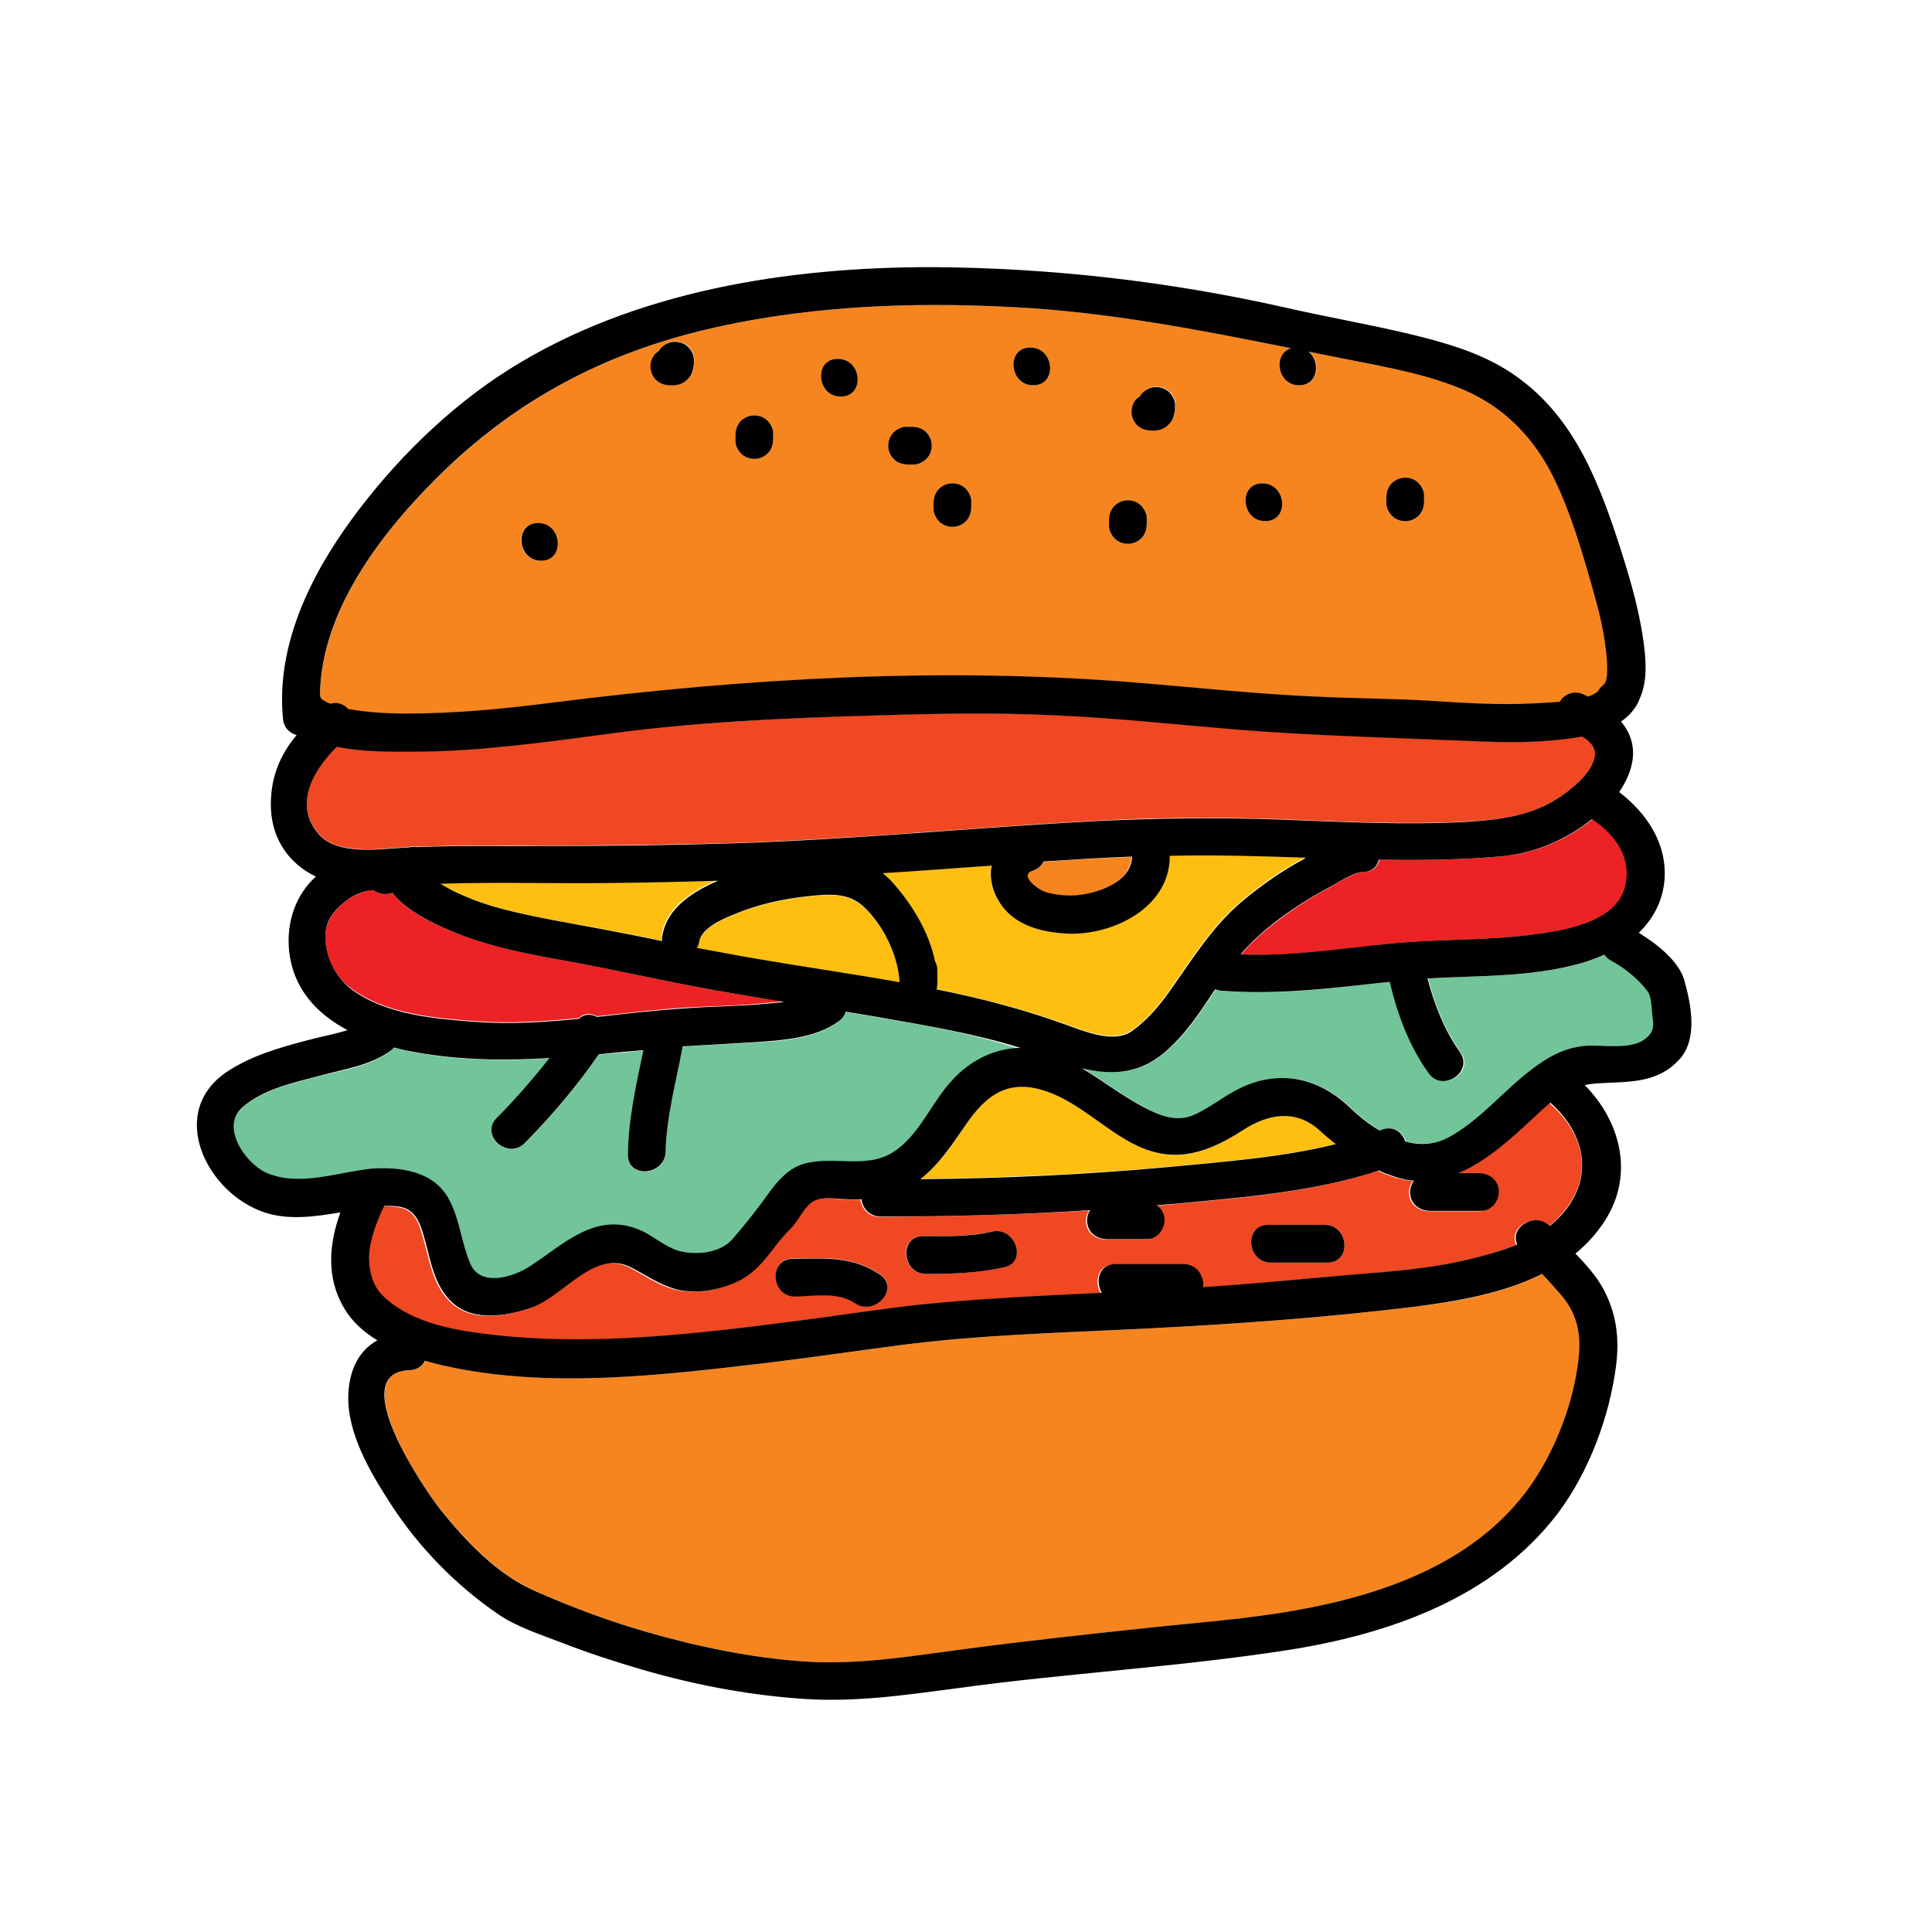 <svg xmlns="http://www.w3.org/2000/svg"  viewBox="0 0 512 512" width="64px" height="64px"><path fill="#F6851F" d="M414,343.4c-1.6-2-3.4-3.9-5.2-5.8c-10.4,5.2-22.7,7.4-33.9,8.7c-23.6,2.9-47.7,4.6-71.4,5.8c-21.6,1.1-43.4,1.6-65,4.4c-11.5,1.5-23,3.2-34.5,4.6c-28,3.3-58.5,7.1-86.3,0.8c-1.6-0.4-3.3-0.8-5-1.3c-0.6,1.4-2,2.4-4,2.5c-17.5,0.6,4.1,32,8,36.8c6.8,8.5,15,17.2,25.1,21.7c9.6,4.3,19.5,8,29.7,10.9c13.6,3.9,27.5,6.8,41.6,7.8c14.8,1,28.9-1.5,43.5-3.4c15.8-2.1,31.7-3.8,47.6-5.5c13-1.4,26.1-2.3,39-4.6c22.7-4,46.7-12.2,61.2-31.3c7.2-9.5,12.4-22.5,13.9-34.3C419.1,354.5,418.4,348.8,414,343.4z"/><path fill="#EF4823" d="M419.3,195.1c-0.8,0.2-1.7,0.3-2.5,0.4c-8.8,1.4-17.8,1.2-26.6,0.8c-21-0.9-42-1.4-63-3.1c-15.7-1.3-31.3-3-47-3.7c-16-0.7-32.1-0.5-48.1,0c-24.4,0.8-49,1.9-73.3,5.2c-16.3,2.3-32.9,4.4-49.4,4.4c-4.9,0-13,0.2-20.1-1.3c-6.2,6-11.6,15.2-4.9,23.1c4.8,5.6,15.4,4.1,21.9,3.7c0.7,0,1.3-0.1,2-0.1c0.8-0.3,1.7-0.3,2.5-0.1c11.7-0.5,23.3-0.3,35-0.3c16.1-0.1,32.2-0.2,48.3-0.7c32.2-1,64.2-4.2,96.4-5.9c16.3-0.9,32.6-1,48.9-0.4c16.4,0.6,32.9,1.5,49.4,0.6c10.7-0.6,19.5-1.8,27.9-9c2.6-2.2,5.8-5.3,6.1-8.9C422.8,197.7,421.2,196.2,419.3,195.1z"/><path fill="#71C598" d="M233.1,269.7c-3-0.5-6-1-9-1.5c-0.3,0.9-0.9,1.8-1.9,2.6c-6.1,4.5-15,5.1-22.3,5.5c-6.3,0.4-12.7,0.6-19,1.1c0,0.2,0,0.5-0.1,0.7c-1.8,8.8-4.2,18.2-4.4,27.2c-0.1,6.4-10.1,7.2-10,0.8c0.2-9.3,2.3-18.6,4.1-27.7c-3.9,0.4-7.9,0.8-11.8,1.1c-5.8,8.4-12.4,16.2-19.6,23.5c-4.5,4.6-12.1-2-7.5-6.6c5-5,9.7-10.3,14-15.9c-11.9,0.7-23.8,0.6-35.8-1.6c-1.8-0.3-3.6-0.7-5.4-1.2c-0.2,0.2-0.5,0.5-0.7,0.7c-5.2,4.1-12.8,5.2-19,6.8c-6.8,1.8-14.9,3.5-20.4,8.3c-6,5.2,0.7,15,6.3,17.4c8.7,3.9,19-0.2,28-0.8c7.5-0.5,16.2,0.5,20.3,7.8c3.1,5.5,3.4,11.6,5.8,17.3c2.5,6.1,11,3.9,15.8,0.8c8.8-5.7,17-14.3,28.5-9.9c4,1.6,7.5,5.2,11.8,6c4.4,0.9,10.2,0.3,13.4-3.3c3.4-3.9,6.7-8.1,9.7-12.3c2.3-3.2,5.3-6.6,9.3-7.7c8.3-2.3,17.3,1.8,24.8-3.9c6.3-4.9,9.2-12.7,14.6-18.4c4.7-5.1,11.1-8.3,17.9-8.4C258.3,274,245.5,271.8,233.1,269.7z"/><path fill="#ED2224" d="M188.2,262.2c-12.7-2.3-25.2-5.2-37.9-7.5c-10.2-1.8-20.6-3.8-30.3-7.8c-4.7-1.9-12.4-5.4-16-10.3c-1.7,0.6-3.7,0.4-5-0.7c-0.7,0-1.4,0-1.8,0.2c-1.8,0.6-3.5,1.2-5.1,2.3c-2.8,2.1-5.4,5-5.8,8.6c-0.6,5.9,2.2,11.7,7,15.1c9,6.6,21.8,7.7,32.6,8.5c9.2,0.7,18.4,0.1,27.5-0.8c1.4-1.4,3.2-1.3,4.8-0.5c7.9-0.8,15.8-1.8,23.7-2.3c6.6-0.4,13.3-0.4,19.9-1.1c1.9-0.2,3.9-0.3,6-0.6C201.2,264.5,194.7,263.4,188.2,262.2z"/><path fill="#FEBF10" d="M161.9 233.9c-15.1.1-30.2-.3-45.3.2 1 .7 2.1 1.3 3.2 1.8 4.3 2.1 8.7 3.7 13.3 4.9 8.8 2.4 17.8 3.7 26.7 5.4 5.2 1 10.4 2 15.6 3.1-.1-.5-.1-1.1 0-1.8 1.3-7.3 8.4-11.6 14.7-14.3C180.8 233.6 171.4 233.8 161.9 233.9zM228.8 240.3c-4-3.7-9.2-3.3-14.6-2.7-6.6.7-13.3 2.1-19.4 4.7-3.2 1.3-8.8 3.6-9.5 7.3-.1.7-.3 1.2-.6 1.7 5.5 1.1 11 2.1 16.5 3 12.4 2 24.8 3.9 37.2 6.1C238.1 253.2 234 245.1 228.8 240.3z"/><path fill="#F6851F" d="M425.7 172.4c-.7-5.5-2-10.9-3.5-16.3-2.8-9.8-5.8-20.2-10.3-29.4-5-10.1-12.6-18.3-23-23-9.9-4.5-20.8-6.3-31.4-8.4-3.5-.7-7.1-1.4-10.6-2.1 3.2 2.6 2.6 8.9-2.5 8.9-5.9 0-7-8.5-2.1-9.8-24.3-4.9-48.5-9.6-73.5-10.9-28-1.5-56.6-.3-83.9 6.5-25.4 6.4-47.1 17.9-66.1 35.9-16.1 15.2-33.6 37-34 60.4.3 1.2.3 1.1 1.1 1.6.6.3 1.1.6 1.7.8 1.8-.7 3.5 0 4.7 1.4 5.1 1 10.2 1.2 15.4 1.2 13.2 0 26.4-1.3 39.5-3 50.9-6.4 102.7-9.5 154-5.2 15.8 1.3 31.6 3 47.4 3.7 10.1.5 20.2.5 30.3 1.1 9.2.6 18.5 1.2 27.7.7 1.6-.1 4.1-.1 6.7-.4 1.2-1.9 3.6-3.2 6.3-2 .4.2.8.4 1.2.6 1-.4 1.9-.8 2.6-1.3.3-.7.8-1.4 1.6-1.9C426.5 180.4 426 174.6 425.7 172.4zM143.3 148.6c-6.4 0-7.2-10-.8-10C149 138.6 149.8 148.6 143.3 148.6zM183.8 97.5c-.1.8-.6 2.1-1.3 2.7-1 .9-1 1-2.2 1.5-.5.2-1 .3-1.5.3-.3 0-.6 0-.9 0-1.4 0-2.6-.3-3.7-1.2-1-.9-1.6-2.1-1.7-3.4-.1-1.3.3-2.7 1.2-3.7.3-.3.7-.7 1.1-.9.1-.2.3-.4.4-.6.9-1 2.1-1.6 3.4-1.7 1.3-.1 2.7.3 3.7 1.2.9.8 1.7 2.1 1.7 3.4C183.9 96 183.9 96.8 183.8 97.5zM204.9 116.2c0 1.4-.3 2.6-1.2 3.7-.9 1-2.1 1.6-3.4 1.7-1.3.1-2.7-.3-3.7-1.2-.9-.8-1.7-2.1-1.7-3.4v-1.5c0-1.4.3-2.6 1.2-3.7.9-1 2.1-1.6 3.4-1.7 1.3-.1 2.7.3 3.7 1.2.9.8 1.7 2.1 1.7 3.4V116.2zM222.8 105.1c-6.4 0-7.2-10-.8-10C228.5 95.1 229.3 105.1 222.8 105.1zM245.7 121.4c-.8.9-2.1 1.7-3.4 1.7h-1.5c-1.4 0-2.6-.3-3.7-1.2-1-.9-1.6-2.1-1.7-3.4-.1-1.3.3-2.7 1.2-3.7.8-.9 2.1-1.7 3.4-1.7h1.5c1.4 0 2.6.3 3.7 1.2 1 .9 1.6 2.1 1.7 3.4C247 119.1 246.6 120.4 245.7 121.4zM257.4 134.2c0 1.4-.3 2.6-1.2 3.7-.9 1-2.1 1.6-3.4 1.7-1.3.1-2.7-.3-3.7-1.2-.9-.8-1.7-2.1-1.7-3.4v-1.5c0-1.4.3-2.6 1.2-3.7.9-1 2.1-1.6 3.4-1.7 1.3-.1 2.7.3 3.7 1.2.9.8 1.7 2.1 1.7 3.4V134.2zM273.8 102.1c-6.4 0-7.2-10-.8-10C279.5 92.1 280.3 102.1 273.8 102.1zM303.9 138.7c0 1.4-.3 2.6-1.2 3.7-.9 1-2.1 1.6-3.4 1.7-1.3.1-2.7-.3-3.7-1.2-.9-.8-1.7-2.1-1.7-3.4V138c0-1.4.3-2.6 1.2-3.7.9-1 2.1-1.6 3.4-1.7 1.3-.1 2.7.3 3.7 1.2.9.8 1.7 2.1 1.7 3.4V138.7zM311.3 109.5c-.2.8-.6 2.1-1.3 2.7-1 .9-1 1-2.2 1.5-.5.2-1 .3-1.5.3-.3 0-.6 0-.9 0-1.4 0-2.6-.3-3.7-1.2-1-.9-1.6-2.1-1.7-3.4-.1-1.3.3-2.7 1.2-3.7.3-.3.7-.7 1.1-.9.1-.2.3-.4.4-.6.9-1 2.1-1.6 3.4-1.7 1.3-.1 2.7.3 3.7 1.2.9.8 1.7 2.1 1.7 3.4C311.4 108 311.4 108.8 311.3 109.5zM335.3 138.1c-6.4 0-7.2-10-.8-10C341 128.1 341.8 138.1 335.3 138.1zM377.4 132.7c0 1.4-.3 2.6-1.2 3.7-.9 1-2.1 1.6-3.4 1.7-1.3.1-2.7-.3-3.7-1.2-.9-.8-1.7-2.1-1.7-3.4V132c0-1.4.3-2.6 1.2-3.7.9-1 2.1-1.6 3.4-1.7 1.3-.1 2.7.3 3.7 1.2.9.8 1.7 2.1 1.7 3.4V132.7zM276.4 228.4c-.5 1.1-1.4 2-2.9 2.5-3.7 1.2 1.7 5.2 3.7 5.7 3.4.9 6.9 1.1 10.4.4 5.1-.9 12.1-3.9 12.2-9.9C292.1 227.4 284.3 227.8 276.4 228.4z"/><path fill="#71C598" d="M438.1,269.2c-0.2-1.7-0.1-5-1.2-6.4c-2.4-3.3-6.2-6.2-9.7-8.2c-0.8-0.4-1.4-1-1.8-1.6c-2,0.9-4.2,1.7-6.3,2.3c-13.2,3.7-27,3.2-40.6,4c1.7,6.9,4.5,13.8,8.6,19.5c3.8,5.3-4.5,10.8-8.3,5.6c-5.1-7.1-8.3-15.7-10.3-24.2c-15,1.6-30,3.7-45,2.3c-0.5,0-0.9-0.1-1.3-0.3c-4,6.1-8,12.2-13.6,16.9c-6.9,5.7-14.2,5.8-21.7,4c5.4,3.2,10.4,7.1,16,10.1c4.2,2.3,8.8,4.3,13.6,2.3c4.4-1.9,8.1-5.1,12.5-7.2c10.4-5,20.8-2.6,28.9,5.2c2.3,2.2,5,4.4,7.9,6.1c0.2-0.1,0.4-0.1,0.6-0.2c3.1-1.2,5.4,0.7,6.2,3.1c3.9,1,8,0.8,11.9-1.3c8.2-4.6,14.1-12,21.5-17.7c4.1-3.2,8.5-5.7,13.8-6.3c4.5-0.5,12.1,1.1,16-1.6C438.2,273.8,438.4,272.1,438.1,269.2z"/><path fill="#FEBF10" d="M349.5,299.4c-6.2-5.5-13.5-4.2-20.1,0.1c-9,5.9-17.6,9.1-27.9,4.2c-8.8-4.2-16.3-12.5-25.8-15.1c-9.1-2.5-14.7,2.1-19.6,9.3c-3.6,5.3-7.1,10.7-12.1,14.5c21.8-0.3,43.8-1.2,65.5-3.2c14.6-1.4,30.1-2.5,44.6-6.1C352.5,302,351.1,300.7,349.5,299.4z"/><path fill="#EF4823" d="M411.1,292.8c-0.2-0.1-0.3-0.3-0.5-0.5c-1.7,1.4-3.4,2.9-5,4.5c-5.7,5.3-12.1,11.2-19.4,14.2h5.3c2.7,0,5.2,1.7,5.4,4.6c0.2,2.6-1.9,5.4-4.6,5.4h-13.5c-2.7,0-5.2-1.7-5.4-4.6c-0.1-1.2,0.3-2.4,1-3.4c-1.7-0.2-3.4-0.5-5.2-1.1c-1.4-0.5-2.8-1-4.1-1.6c-17.1,5.7-36.1,7.1-53.8,8.8c-1.7,0.2-3.4,0.3-5.1,0.4c1.2,0.8,2,2,2.1,3.6c0.2,2.6-1.9,5.4-4.6,5.4h-10.5c-2.7,0-5.2-1.7-5.4-4.6c-0.1-1.1,0.2-2.1,0.8-3.1c-18.5,1.1-37,1.6-55.4,1.7c-3.1,0-4.8-2.2-5.2-4.6c-1.4,0.1-2.8,0-4.3,0c-2.8-0.2-6.7-1-9.1,1c-2.2,1.8-3.2,4.5-5.1,6.5c-1.8,1.8-3.3,3.7-4.9,5.7c-2.6,3.4-5.3,6.6-9.2,8.5c-4.9,2.4-11.5,3.5-16.8,2.1c-4.4-1.2-7.6-3.6-11.6-5.7c-10-5.2-18.1,7.9-26.9,10.8c-7,2.3-16,3.7-21.5-2.5c-4.3-4.8-4.9-11.1-6.7-17c-0.7-2.4-1.5-5-3.7-6.4c-1.7-1.1-4.3-1.3-6.7-1.2c-2.2,4.5-4.2,9.7-4,14.2c0.1,3.7,1.2,7,3.3,9.2c6.7,7,17.7,9.2,27.5,10.5c27.9,3.5,56.8-0.1,84.5-3.7c10-1.3,20-2.9,30.1-4c16.2-1.7,32.5-2.4,48.8-3.2c-1.8-3-0.8-7.6,3.6-7.6h18c3.7,0,5.5,3.3,5.2,6.1c2.4-0.2,4.7-0.3,7.1-0.5c10.8-0.8,21.6-2,32.4-2.8c10.2-0.8,20.7-1.6,30.7-4c4.3-1,8.8-2.2,13.1-4c-2.2-4.5,4.7-8.9,8.6-4.9c1-0.8,1.9-1.6,2.8-2.6C422.3,312.9,420.6,301.2,411.1,292.8z M226.6,345.3c-4.5-3.1-10.7-1.8-15.8-1.8c-6.4,0.1-7.2-9.9-0.8-10c8.4-0.1,15.9-0.8,23.2,4.2C238.5,341.5,231.9,348.9,226.6,345.3z M266.1,335.8c-6.9,1.6-13.8,1.8-20.8,1.8c-6.4,0-7.2-10-0.8-10c6,0,12.3,0.1,18.2-1.2C269,324.9,272.4,334.4,266.1,335.8z M351.8,334.6h-15c-6.4,0-7.2-10-0.8-10h15C357.5,324.6,358.3,334.6,351.8,334.6z"/><path fill="#FEBF10" d="M309.9,226.7c0.1,13.7-15.2,21.3-27.5,20.6c-6.4-0.4-13.1-2-17.1-7.5c-2.4-3.3-3.3-7.1-2.6-10.5c-1.4,0.1-2.8,0.2-4.3,0.3c-8.2,0.6-16.4,1.2-24.6,1.7c0.9,0.7,1.7,1.4,2.5,2.3c5.2,5.8,9.8,13.2,11.4,21.1c0.4,0.7,0.6,1.5,0.6,2.4v3.4c0,0.6-0.1,1.1-0.2,1.6c11.6,2.3,23.2,5.3,34.4,9.3c4.8,1.7,12.5,5,17.3,1.7c4.1-2.8,7.3-6.7,10.2-10.8c6.1-8.6,11.3-17.2,19.5-24c4.9-4,10.1-7.7,15.7-10.7c0.3-0.1,0.5-0.3,0.8-0.5C334,226.8,322,226.5,309.9,226.7z"/><path fill="#ED2224" d="M422.1,217.1c-0.8,0.6-1.6,1.2-2.4,1.8c-6.9,4.7-14,7.4-22.3,8.1c-10.6,0.9-21.2,1-31.8,0.8c-0.4,1.8-1.8,3.3-4.3,3.3c-2.4,0-6.8,2.9-8.9,4.1c-3.1,1.6-6.1,3.4-8.9,5.3c-5.2,3.6-10.5,7.5-14.5,12.4c13.1,0.6,26.3-1.4,39.3-2.8c12.6-1.3,25.3-0.8,37.9-2.4c7.8-1,22.1-3.1,24.6-12.6C432.6,227.5,428.1,221.2,422.1,217.1z"/><path fill="#010101" d="M446.4,259.9c-1.4-5.1-7.2-9.7-12.1-12.7c3.7-3.6,6.3-8.2,6.8-13.9c0.8-9.7-4.7-17.8-12-23.4c1.7-2.5,3-5.2,3.5-8.2c0.7-4.2-0.7-7.7-3-10.5c1.8-1.2,3.3-2.8,4.4-4.8c0.2-0.4,0.4-0.8,0.5-1.2c2.2-4.6,1.7-10.5,1-15.5c-1.3-9.3-4.1-18.3-7-27.2c-5.9-17.8-13-34.5-29.6-44.7c-7.7-4.7-16.7-7.2-25.4-9.3c-10.9-2.6-22-4.5-32.9-7C310,74.6,278.7,71,247.4,70.8c-38.5-0.1-79.5,6.3-112.5,27.1c-16,10.1-30.4,24.3-41.6,39.6c-11.1,15.1-20.2,33.7-18.3,53c0.2,2.4,1.8,3.8,3.6,4.3c-4.5,5.4-7.1,11.6-6.8,19.6c0.4,8.3,5,14.6,11.9,17.9c-5.4,4.9-7.8,12.1-7.1,19.5c1,10.2,7.4,16.9,15.5,21.2c-3.5,1.1-7.4,1.8-10.7,2.7c-7.2,1.9-14.6,4-20.9,8.1c-16.6,10.7-5.8,32.6,9.9,37.6c6.3,2,13.2,1,19.8-0.1c-3,8.3-3.8,17.2,0.9,25.2c2.1,3.7,5.3,6.5,8.9,8.7c-4.9,2.7-7.5,7.9-7.7,14.6c-0.3,10.1,5.9,20.5,11.2,28.7c7.4,11.5,17.4,21.7,28.7,29.4c5,3.4,11.5,5.4,17.1,7.6c6.7,2.6,13.5,4.8,20.3,6.8c13.6,4,27.5,6.7,41.6,7.8c14.5,1.2,28.1-0.8,42.4-2.7c29.1-4,58.6-5.6,87.6-10.1c26.9-4.2,54.5-13.8,71.6-36.2c8.3-11,13.8-25.8,15.5-39.4c0.9-7.3,0-13.9-3.5-20.3c-1.9-3.4-4.5-6.3-7.3-9.2c3.1-2.5,5.8-5.5,8-9c7.6-12.1,3.9-26.1-5.5-35.6c1-0.3,2.1-0.4,3.3-0.5c8.2-0.5,15.9,0.2,21.9-6.5C450,275.1,448.1,266.1,446.4,259.9z M430.6,235.1c-2.4,9.5-16.7,11.6-24.6,12.6c-12.5,1.6-25.3,1.1-37.9,2.4c-13,1.3-26.2,3.4-39.3,2.8c4.1-4.9,9.3-8.9,14.5-12.4c2.9-2,5.9-3.7,8.9-5.3c2.1-1.1,6.5-4.1,8.9-4.1c2.5,0,3.9-1.5,4.3-3.3c10.6,0.2,21.2,0.1,31.8-0.8c8.3-0.7,15.4-3.4,22.3-8.1c0.8-0.6,1.6-1.2,2.4-1.8C428.1,221.2,432.6,227.5,430.6,235.1z M248.2,262.2c0.1-0.5,0.2-1,0.2-1.6v-3.4c0-1-0.2-1.8-0.6-2.4c-1.6-7.9-6.2-15.3-11.4-21.1c-0.8-0.9-1.7-1.7-2.5-2.3c8.2-0.5,16.4-1.1,24.6-1.7c1.4-0.1,2.8-0.2,4.3-0.3c-0.7,3.3,0.2,7.1,2.6,10.5c4,5.5,10.7,7.1,17.1,7.5c12.3,0.7,27.6-6.9,27.5-20.6c12-0.3,24.1,0.1,36.1,0.5c-0.3,0.2-0.6,0.3-0.8,0.5c-5.6,3-10.8,6.7-15.7,10.7c-8.2,6.8-13.4,15.4-19.5,24c-2.9,4.1-6.1,7.9-10.2,10.8c-4.8,3.3-12.5,0-17.3-1.7C271.3,267.5,259.8,264.5,248.2,262.2z M301.5,303.7c10.3,4.8,18.9,1.6,27.9-4.2c6.6-4.3,13.9-5.6,20.1-0.1c1.5,1.4,3,2.6,4.5,3.8c-14.5,3.6-30,4.7-44.6,6.1c-21.7,2-43.6,3-65.5,3.2c5-3.9,8.5-9.3,12.1-14.5c4.9-7.2,10.5-11.8,19.6-9.3C285.2,291.2,292.7,299.6,301.5,303.7z M175.5,249.4c-5.2-1.1-10.4-2.1-15.6-3.1c-8.9-1.7-17.9-3.1-26.7-5.4c-4.6-1.2-9-2.8-13.3-4.9c-1.1-0.6-2.2-1.2-3.2-1.8c15.1-0.5,30.2,0,45.3-0.2c9.4-0.1,18.9-0.3,28.3-0.6c-6.3,2.7-13.4,7-14.7,14.3C175.4,248.3,175.4,248.9,175.5,249.4z M185.3,249.5c0.7-3.7,6.3-6,9.5-7.3c6.2-2.6,12.8-4,19.4-4.7c5.4-0.6,10.6-1,14.6,2.7c5.2,4.8,9.2,12.9,9.6,20.1c-12.4-2.2-24.8-4-37.2-6.1c-5.5-0.9-11-2-16.5-3C185,250.8,185.2,250.2,185.3,249.5z M273.6,230.8c1.5-0.5,2.4-1.4,2.9-2.5c7.8-0.5,15.7-1,23.5-1.3c-0.1,6-7.1,8.9-12.2,9.9c-3.5,0.7-7,0.5-10.4-0.4C275.3,236,269.9,232,273.6,230.8z M118.7,123.8c19-18,40.7-29.5,66.1-35.9c27.3-6.8,55.9-8,83.9-6.5c25,1.3,49.1,6,73.5,10.9c-4.9,1.3-3.8,9.8,2.1,9.8c5.1,0,5.7-6.3,2.5-8.9c3.5,0.7,7.1,1.4,10.6,2.1c10.6,2.1,21.5,4,31.4,8.4c10.4,4.7,18,12.8,23,23c4.5,9.2,7.5,19.6,10.3,29.4c1.5,5.3,2.9,10.8,3.5,16.3c0.3,2.2,0.8,8-0.6,9c-0.7,0.6-1.3,1.2-1.6,1.9c-0.7,0.5-1.6,1-2.6,1.3c-0.4-0.2-0.8-0.4-1.2-0.6c-2.7-1.2-5.1,0.1-6.3,2c-2.6,0.2-5.1,0.3-6.7,0.4c-9.2,0.5-18.5-0.1-27.7-0.7c-10.1-0.6-20.2-0.6-30.3-1.1c-15.8-0.7-31.6-2.4-47.4-3.7c-51.3-4.2-103-1.2-154,5.2c-13.1,1.7-26.3,3-39.5,3c-5.1,0-10.3-0.3-15.4-1.2c-1.2-1.3-2.9-2-4.7-1.4c-0.6-0.2-1.1-0.5-1.7-0.8c-0.8-0.5-0.9-0.5-1.1-1.6C85.1,160.9,102.6,139.1,118.7,123.8z M84.4,221c-6.7-7.8-1.3-17.1,4.9-23.1c7.1,1.5,15.2,1.3,20.1,1.3c16.5,0,33-2.2,49.4-4.4c24.2-3.4,48.8-4.5,73.3-5.2c16-0.5,32.1-0.8,48.1,0c15.7,0.7,31.4,2.4,47,3.7c20.9,1.7,42,2.2,63,3.1c8.9,0.4,17.9,0.5,26.6-0.8c0.8-0.1,1.7-0.3,2.5-0.4c1.9,1.1,3.5,2.7,3.4,4.7c-0.3,3.6-3.5,6.7-6.1,8.9c-8.4,7.1-17.2,8.3-27.9,9c-16.4,0.9-32.9,0-49.4-0.6c-16.3-0.6-32.6-0.4-48.9,0.4c-32.2,1.7-64.2,4.9-96.4,5.9c-16.1,0.5-32.2,0.7-48.3,0.7c-11.7,0.1-23.4-0.2-35,0.3c-0.8-0.2-1.6-0.1-2.5,0.1c-0.7,0-1.3,0.1-2,0.1C99.8,225.1,89.2,226.6,84.4,221z M86.3,247c0.3-3.7,3-6.5,5.8-8.6c1.5-1.1,3.3-1.8,5.1-2.3c0.4-0.1,1.1-0.2,1.8-0.2c1.3,1.1,3.3,1.3,5,0.7c3.7,4.9,11.4,8.4,16,10.3c9.6,4,20.1,6,30.3,7.8c12.7,2.3,25.2,5.2,37.9,7.5c6.5,1.2,13,2.2,19.6,3.3c-2,0.3-4.1,0.4-6,0.6c-6.6,0.6-13.3,0.6-19.9,1.1c-7.9,0.5-15.8,1.4-23.7,2.3c-1.5-0.8-3.3-0.9-4.8,0.5c-9.1,0.9-18.3,1.5-27.5,0.8c-10.8-0.8-23.6-1.9-32.6-8.5C88.6,258.7,85.8,253,86.3,247z M70.6,310.8c-5.6-2.5-12.3-12.2-6.3-17.4c5.5-4.8,13.6-6.5,20.4-8.3c6.2-1.7,13.8-2.8,19-6.8c0.3-0.2,0.5-0.5,0.7-0.7c1.8,0.5,3.6,0.9,5.4,1.2c12,2.2,23.9,2.3,35.8,1.6c-4.4,5.6-9,10.9-14,15.9c-4.5,4.6,3,11.2,7.5,6.6c7.2-7.3,13.8-15.1,19.6-23.5c3.9-0.4,7.9-0.8,11.8-1.1c-1.9,9.1-4,18.5-4.1,27.7c-0.1,6.4,9.8,5.6,10-0.8c0.2-9,2.7-18.4,4.4-27.2c0-0.2,0.1-0.5,0.1-0.7c6.3-0.4,12.7-0.7,19-1.1c7.3-0.5,16.1-1,22.3-5.5c1-0.7,1.6-1.6,1.9-2.6c3,0.5,6,1,9,1.5c12.4,2.2,25.2,4.3,37.3,8.1c-6.8,0.1-13.2,3.3-17.9,8.4c-5.4,5.7-8.3,13.6-14.6,18.4c-7.5,5.8-16.5,1.6-24.8,3.9c-4,1.1-7,4.5-9.3,7.7c-3,4.2-6.3,8.4-9.7,12.3c-3.2,3.6-9,4.2-13.4,3.3c-4.3-0.9-7.7-4.5-11.8-6c-11.4-4.4-19.7,4.2-28.5,9.9c-4.8,3.1-13.3,5.4-15.8-0.8c-2.4-5.7-2.7-11.8-5.8-17.3c-4.1-7.2-12.8-8.3-20.3-7.8C89.6,310.6,79.3,314.6,70.6,310.8z M418.2,361.2c-1.5,11.8-6.7,24.8-13.9,34.3c-14.5,19.1-38.4,27.3-61.2,31.3c-12.9,2.3-26,3.2-39,4.6c-15.9,1.7-31.7,3.4-47.6,5.5c-14.6,1.9-28.7,4.4-43.5,3.4c-14.1-1-28-3.9-41.6-7.8c-10.1-2.9-20-6.6-29.7-10.9c-10-4.4-18.3-13.2-25.1-21.7c-3.8-4.8-25.5-36.2-8-36.8c2-0.1,3.4-1.1,4-2.5c1.7,0.5,3.3,0.9,5,1.3c27.8,6.3,58.3,2.5,86.3-0.8c11.5-1.4,23-3.1,34.5-4.6c21.5-2.8,43.3-3.3,65-4.4c23.8-1.2,47.8-2.9,71.4-5.8c11.1-1.4,23.5-3.5,33.9-8.7c1.8,1.9,3.5,3.8,5.2,5.8C418.4,348.8,419.1,354.5,418.2,361.2z M413.5,322.3c-0.9,0.9-1.8,1.8-2.8,2.6c-3.9-3.9-10.8,0.4-8.6,4.9c-4.3,1.8-8.9,3-13.1,4c-10,2.4-20.4,3.2-30.7,4c-10.8,0.9-21.6,2-32.4,2.8c-2.4,0.2-4.7,0.3-7.1,0.5c0.4-2.8-1.5-6.1-5.2-6.1h-18c-4.4,0-5.4,4.6-3.6,7.6c-16.3,0.8-32.6,1.5-48.8,3.2c-10.1,1.1-20,2.7-30.1,4c-27.7,3.6-56.6,7.2-84.5,3.7c-9.8-1.2-20.8-3.5-27.5-10.5c-2.1-2.2-3.2-5.5-3.3-9.2c-0.1-4.4,1.8-9.7,4-14.2c2.4-0.1,5,0,6.7,1.2c2.1,1.4,3,4,3.7,6.4c1.8,5.9,2.4,12.2,6.7,17c5.5,6.2,14.5,4.8,21.5,2.5c8.9-2.9,17-15.9,26.9-10.8c3.9,2,7.2,4.4,11.6,5.7c5.3,1.5,12,0.3,16.8-2.1c3.9-1.9,6.6-5.1,9.2-8.5c1.5-2,3.1-3.9,4.9-5.7c1.9-2,2.9-4.7,5.1-6.5c2.4-1.9,6.3-1.1,9.1-1c1.4,0.1,2.9,0.1,4.3,0c0.3,2.4,2.1,4.6,5.2,4.6c18.4,0,37-0.5,55.4-1.7c-0.6,0.9-0.9,2-0.8,3.1c0.2,2.9,2.6,4.6,5.4,4.6h10.5c2.7,0,4.8-2.8,4.6-5.4c-0.1-1.6-0.9-2.8-2.1-3.6c1.7-0.1,3.4-0.3,5.1-0.4c17.7-1.7,36.7-3.1,53.8-8.8c1.3,0.6,2.6,1.1,4.1,1.6c1.8,0.6,3.5,1,5.2,1.1c-0.7,1-1.1,2.2-1,3.4c0.2,2.9,2.6,4.6,5.4,4.6h13.5c2.7,0,4.8-2.8,4.6-5.4c-0.2-2.9-2.6-4.6-5.4-4.6h-5.3c7.2-3,13.7-8.9,19.4-14.2c1.7-1.6,3.3-3.1,5-4.5c0.1,0.2,0.3,0.3,0.5,0.5C420.6,301.2,422.3,312.9,413.5,322.3z M435.6,275.6c-3.9,2.7-11.5,1.1-16,1.6c-5.3,0.6-9.7,3.1-13.8,6.3c-7.4,5.6-13.3,13.1-21.5,17.7c-3.9,2.2-8,2.4-11.9,1.3c-0.8-2.4-3.1-4.3-6.2-3.1c-0.2,0.1-0.4,0.1-0.6,0.2c-2.9-1.7-5.6-3.9-7.9-6.1c-8.1-7.8-18.5-10.2-28.9-5.2c-4.4,2.1-8.1,5.3-12.5,7.2c-4.7,2-9.3,0-13.6-2.3c-5.6-3-10.6-6.9-16-10.1c7.5,1.8,14.8,1.7,21.7-4c5.6-4.7,9.6-10.8,13.6-16.9c0.4,0.1,0.8,0.2,1.3,0.3c15.1,1.3,30.1-0.7,45-2.3c2,8.6,5.2,17.1,10.3,24.2c3.7,5.2,12-0.3,8.3-5.6c-4.1-5.7-6.8-12.6-8.6-19.5c13.6-0.8,27.4-0.3,40.6-4c2.1-0.6,4.3-1.4,6.3-2.3c0.4,0.6,1,1.2,1.8,1.6c3.5,1.9,7.3,4.9,9.7,8.2c1,1.4,1,4.7,1.2,6.4C438.4,272.1,438.2,273.8,435.6,275.6z"/><path fill="#010101" d="M203.2 111.3c-1-.9-2.4-1.3-3.7-1.2-1.3.1-2.5.7-3.4 1.7-.9 1.1-1.2 2.3-1.2 3.7v1.5c0 1.2.8 2.6 1.7 3.4 1 .9 2.4 1.3 3.7 1.2 1.3-.1 2.5-.7 3.4-1.7.9-1.1 1.2-2.3 1.2-3.7v-1.5C204.9 113.5 204.1 112.1 203.2 111.3zM222 95.1c-6.4 0-5.6 10 .8 10C229.3 105.1 228.5 95.1 222 95.1zM255.7 129.3c-1-.9-2.3-1.3-3.7-1.2-1.3.1-2.5.7-3.4 1.7-.9 1.1-1.2 2.3-1.2 3.7v1.5c0 1.2.8 2.6 1.7 3.4 1 .9 2.4 1.3 3.7 1.2 1.3-.1 2.5-.7 3.4-1.7.9-1.1 1.2-2.3 1.2-3.7v-1.5C257.4 131.5 256.6 130.1 255.7 129.3zM273 92.1c-6.4 0-5.6 10 .8 10C280.3 102.1 279.5 92.1 273 92.1zM245.2 114.3c-1.1-.9-2.3-1.2-3.7-1.2H240c-1.2 0-2.6.8-3.4 1.7-.9 1-1.3 2.4-1.2 3.7.1 1.3.7 2.5 1.7 3.4 1.1.9 2.3 1.2 3.7 1.2h1.5c1.2 0 2.6-.8 3.4-1.7.9-1 1.3-2.3 1.2-3.7C246.8 116.4 246.2 115.2 245.2 114.3zM183.9 95.2c0-1.2-.8-2.6-1.7-3.4-1-.9-2.3-1.3-3.7-1.2-1.3.1-2.5.7-3.4 1.7-.2.2-.3.4-.4.6-.4.3-.8.6-1.1.9-.9 1-1.3 2.4-1.2 3.7.1 1.3.7 2.5 1.7 3.4 1.1.9 2.3 1.2 3.7 1.2.3 0 .6 0 .9 0 .5-.1 1-.1 1.5-.3 1.2-.5 1.3-.6 2.2-1.5.7-.6 1.2-1.9 1.3-2.7C183.9 96.8 183.9 96 183.9 95.2zM142.6 138.6c-6.4 0-5.6 10 .8 10C149.8 148.6 149 138.6 142.6 138.6zM334.5 128.1c-6.4 0-5.6 10 .8 10C341.8 138.1 341 128.1 334.5 128.1zM311.4 107.2c0-1.2-.8-2.6-1.7-3.4-1-.9-2.4-1.3-3.7-1.2-1.3.1-2.5.7-3.4 1.7-.2.2-.3.4-.4.6-.4.3-.8.6-1.1.9-.9 1-1.3 2.4-1.2 3.7.1 1.3.7 2.5 1.7 3.4 1.1.9 2.3 1.2 3.7 1.2.3 0 .6 0 .9 0 .5-.1 1-.1 1.5-.3 1.2-.5 1.3-.6 2.2-1.5.7-.6 1.2-1.9 1.3-2.7C311.4 108.8 311.4 108 311.4 107.2zM302.2 133.8c-1-.9-2.3-1.3-3.7-1.2-1.3.1-2.5.7-3.4 1.7-.9 1.1-1.2 2.3-1.2 3.7v1.5c0 1.2.8 2.6 1.7 3.4 1 .9 2.4 1.3 3.7 1.2 1.3-.1 2.5-.7 3.4-1.7.9-1.1 1.2-2.3 1.2-3.7v-1.5C303.9 136 303.1 134.6 302.2 133.8zM375.7 127.8c-1-.9-2.3-1.3-3.7-1.2-1.3.1-2.5.7-3.4 1.7-.9 1.1-1.2 2.3-1.2 3.7v1.5c0 1.2.8 2.6 1.7 3.4 1 .9 2.4 1.3 3.7 1.2 1.3-.1 2.5-.7 3.4-1.7.9-1.1 1.2-2.3 1.2-3.7v-1.5C377.4 130 376.6 128.6 375.7 127.8zM262.8 326.4c-5.9 1.4-12.2 1.2-18.2 1.2-6.4 0-5.6 10 .8 10 7 0 13.9-.2 20.8-1.8C272.4 334.4 269 324.9 262.8 326.4zM351 324.6h-15c-6.4 0-5.6 10 .8 10h15C358.3 334.6 357.5 324.6 351 324.6zM233.2 337.8c-7.3-5-14.8-4.3-23.2-4.2-6.4.1-5.7 10.1.8 10 5.1-.1 11.3-1.3 15.8 1.8C231.9 348.9 238.5 341.5 233.2 337.8z"/></svg>